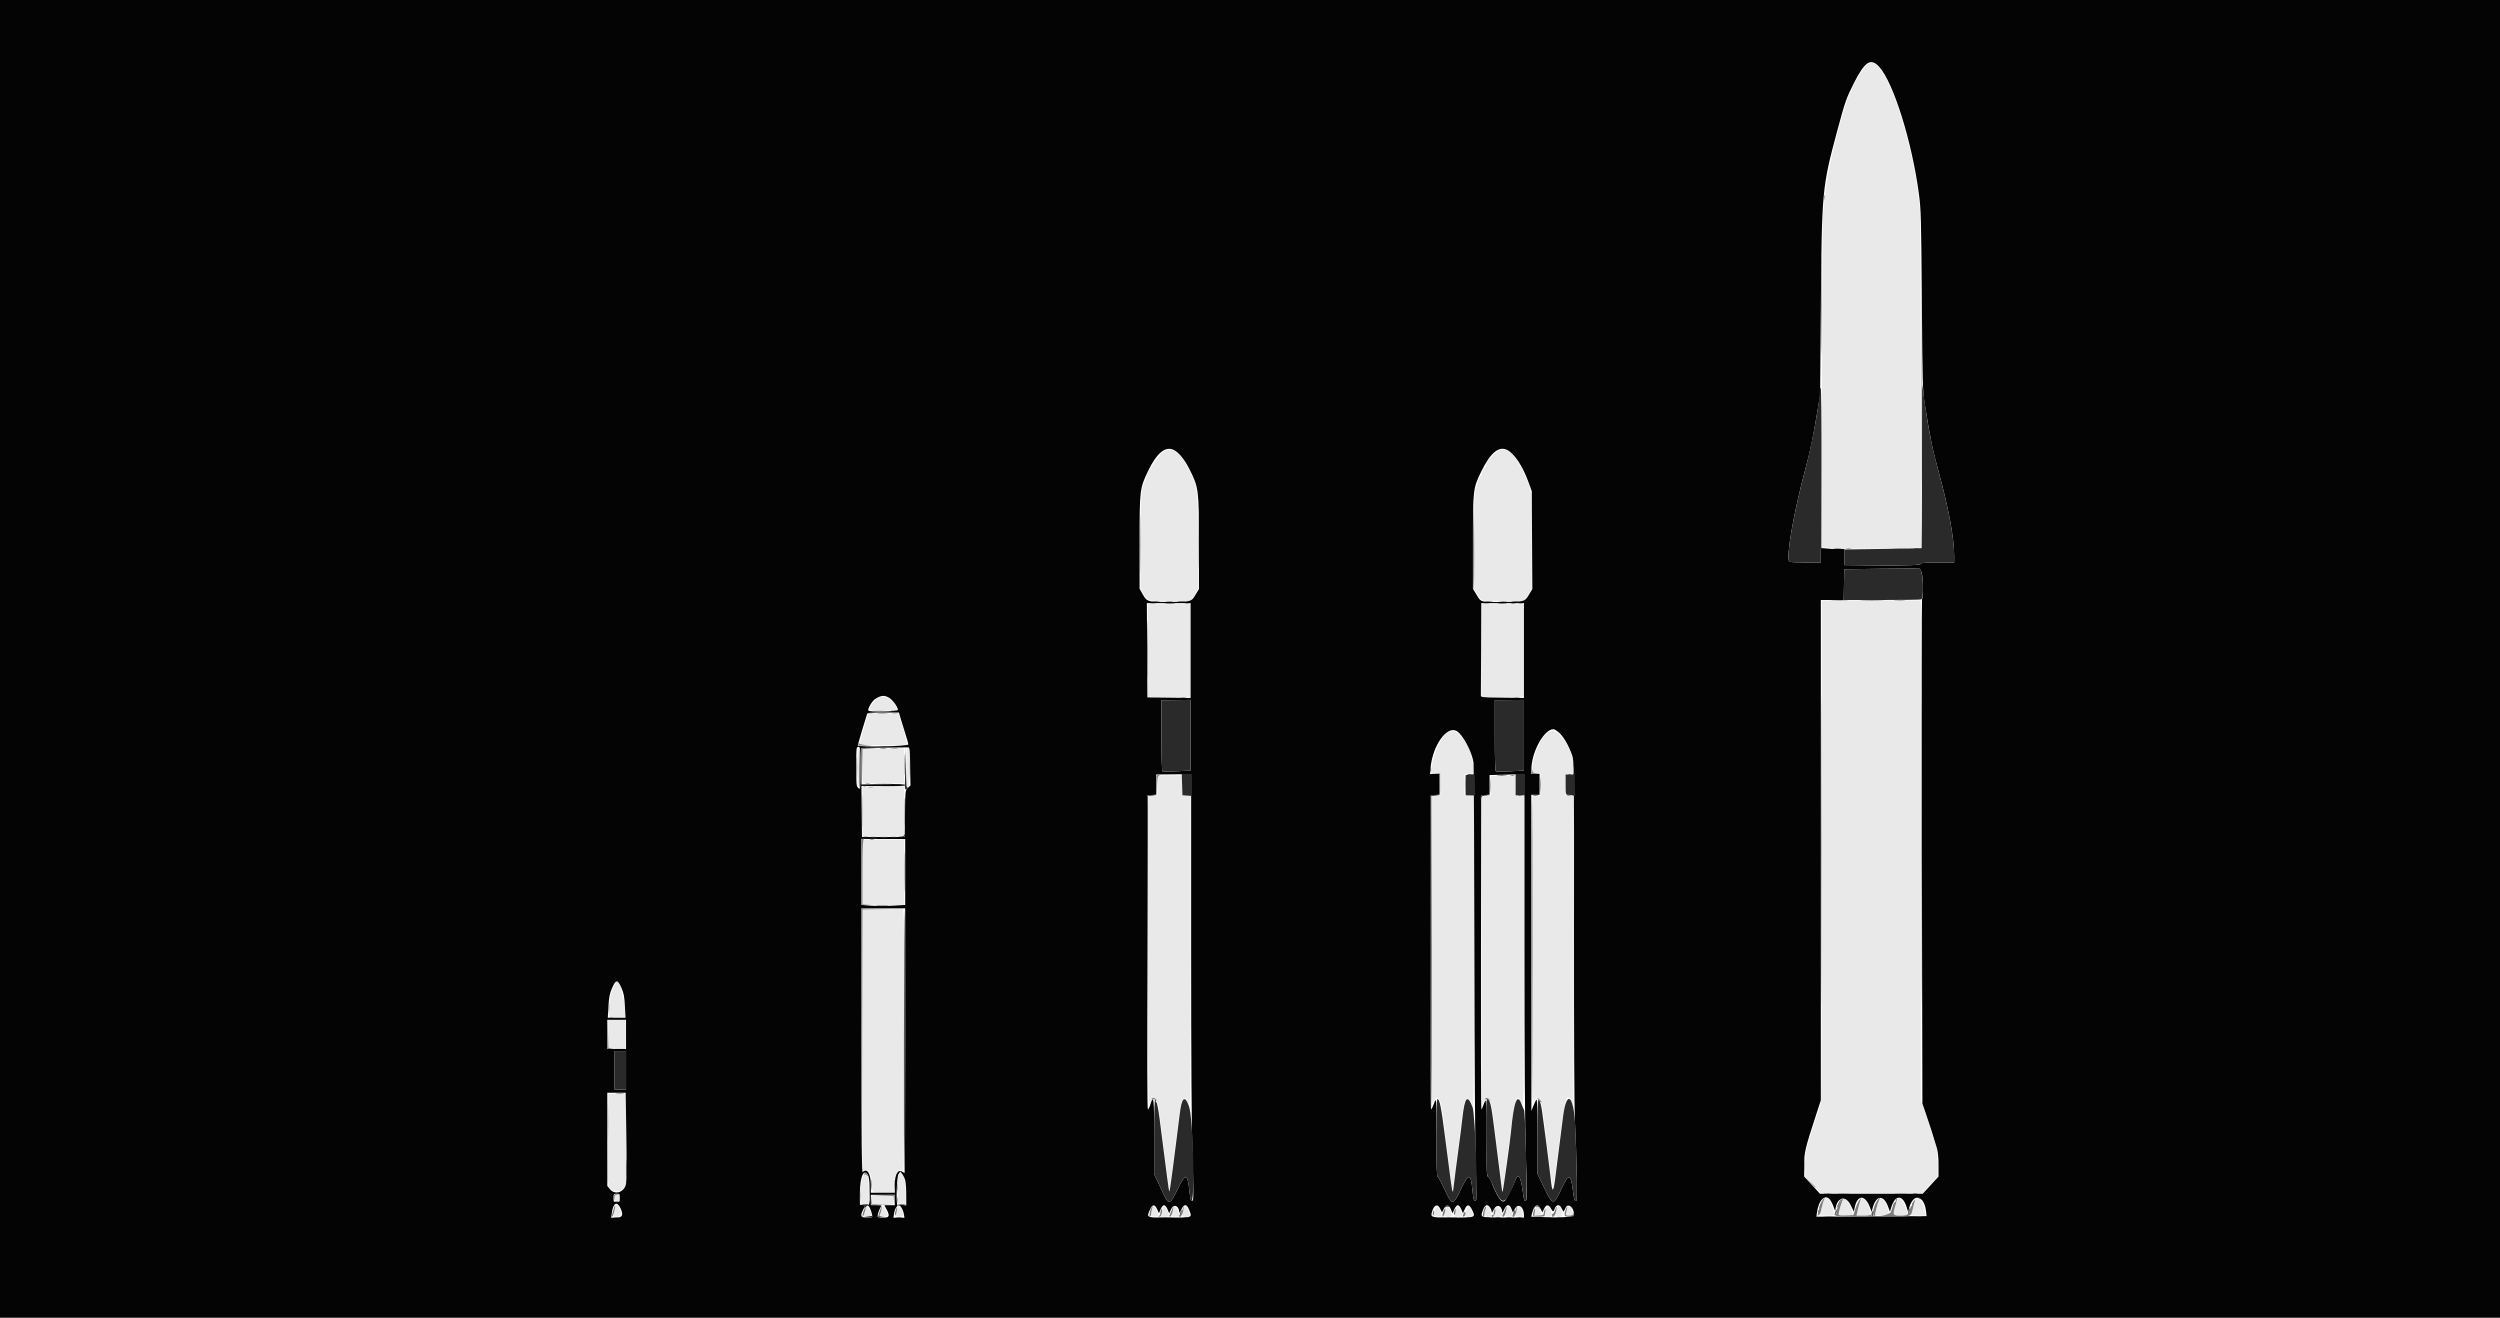 <svg id="svg" version="1.1" width="400" height="210.938" viewBox="0 0 400 210.938" xmlns="http://www.w3.org/2000/svg" xmlns:xlink="http://www.w3.org/1999/xlink" ><g id="svgg"><path id="path0" d="M298.533 10.573 C 297.960 11.091,295.979 14.500,296.251 14.500 C 296.309 14.500,296.245 14.612,296.108 14.749 C 295.586 15.271,293.582 22.389,292.683 26.917 C 292.210 29.303,291.967 31.106,291.673 34.417 C 291.600 35.242,291.530 47.548,291.518 61.765 L 291.496 87.614 295.330 87.725 C 297.438 87.786,301.002 87.786,303.250 87.725 L 307.336 87.613 307.320 61.098 C 307.311 46.515,307.237 33.983,307.154 33.250 C 306.819 30.269,306.633 28.985,306.246 26.971 C 304.816 19.548,302.336 12.503,300.511 10.678 C 299.684 9.851,299.352 9.834,298.533 10.573 M186.300 72.173 C 185.472 72.611,183.590 75.378,183.438 76.384 C 183.421 76.493,183.348 76.678,183.276 76.794 C 182.598 77.879,182.500 79.146,182.500 86.843 L 182.500 94.357 183.031 95.137 C 183.763 96.213,183.552 96.161,187.210 96.164 L 190.504 96.167 191.097 95.240 L 191.690 94.313 191.673 86.678 C 191.654 78.155,191.650 78.125,190.415 75.525 C 188.992 72.527,187.670 71.450,186.300 72.173 M239.684 72.180 C 238.827 72.702,237.579 74.223,237.763 74.521 C 237.812 74.601,237.790 74.667,237.712 74.667 C 237.475 74.667,236.965 75.668,237.067 75.934 C 237.120 76.071,237.095 76.142,237.012 76.091 C 236.854 75.993,236.521 76.799,236.087 78.332 C 235.869 79.101,235.829 80.443,235.837 86.741 L 235.846 94.234 236.362 95.075 C 237.061 96.216,236.848 96.161,240.544 96.164 L 243.837 96.167 244.460 95.208 L 245.083 94.250 245.083 86.750 C 245.083 78.208,245.102 78.360,243.672 75.417 C 242.198 72.384,240.976 71.392,239.684 72.180 M291.500 136.104 C 291.500 170.771,291.467 176.217,291.257 176.815 C 291.123 177.194,291.001 177.560,290.985 177.627 C 290.970 177.695,290.933 177.825,290.903 177.917 C 290.874 178.008,290.653 178.683,290.414 179.417 C 288.869 184.152,288.834 184.306,288.842 186.333 L 288.850 188.250 290.083 189.572 L 291.317 190.893 299.440 190.895 L 307.562 190.897 308.788 189.573 L 310.015 188.250 309.950 186.000 L 309.885 183.750 308.609 179.840 L 307.333 175.930 307.333 136.007 L 307.333 96.083 299.417 96.083 L 291.500 96.083 291.500 136.104 M183.667 104.060 L 183.667 111.453 185.508 111.569 C 186.521 111.633,188.058 111.634,188.925 111.570 L 190.500 111.454 190.500 104.060 L 190.500 96.667 187.083 96.667 L 183.667 96.667 183.667 104.060 M237.000 104.060 L 237.000 111.453 238.841 111.569 C 239.854 111.633,241.392 111.634,242.258 111.570 L 243.833 111.454 243.833 104.060 L 243.833 96.667 240.417 96.667 L 237.000 96.667 237.000 104.060 M140.667 111.618 C 140.233 111.776,139.646 112.394,139.314 113.042 L 138.993 113.667 141.333 113.667 L 143.673 113.667 143.344 113.021 C 142.721 111.799,141.673 111.250,140.667 111.618 M138.186 116.596 C 137.791 117.931,137.512 119.068,137.565 119.121 C 137.708 119.264,144.948 119.271,145.093 119.128 C 145.161 119.061,144.892 117.917,144.495 116.586 L 143.774 114.167 141.338 114.167 L 138.903 114.167 138.186 116.596 M231.513 117.265 C 230.478 118.136,229.309 120.719,229.088 122.624 L 228.970 123.646 229.693 123.698 L 230.417 123.750 230.464 125.542 L 230.511 127.333 229.756 127.333 L 229.000 127.333 229.012 152.208 C 229.023 176.737,229.028 177.073,229.338 176.375 C 229.947 175.006,230.555 175.691,230.829 178.055 C 230.938 178.987,231.169 180.875,231.343 182.250 C 231.517 183.625,231.815 185.985,232.006 187.496 C 232.320 189.990,232.499 190.918,232.501 190.069 C 232.501 189.894,232.728 187.987,233.005 185.833 C 233.281 183.679,233.658 180.734,233.842 179.288 C 234.182 176.623,234.366 175.920,234.768 175.766 C 234.999 175.677,235.500 176.255,235.500 176.611 C 235.500 176.722,235.575 176.860,235.667 176.917 C 235.777 176.985,235.833 168.696,235.833 152.177 L 235.833 127.333 235.083 127.333 L 234.333 127.333 234.333 125.593 L 234.333 123.852 235.042 123.801 L 235.750 123.750 235.704 122.833 C 235.520 119.215,233.068 115.957,231.513 117.265 M247.811 117.085 C 246.759 117.657,245.379 120.552,245.213 122.538 L 245.118 123.667 245.815 123.667 L 246.511 123.667 246.464 125.533 L 246.417 127.400 245.833 127.408 L 245.250 127.417 245.225 152.167 C 245.208 169.312,245.253 176.753,245.371 176.385 C 245.866 174.847,246.625 175.727,246.924 178.184 C 247.051 179.229,247.229 180.646,247.318 181.333 C 247.407 182.021,247.688 184.262,247.941 186.313 C 248.213 188.521,248.451 189.915,248.523 189.730 C 248.590 189.558,248.916 187.242,249.246 184.583 C 250.415 175.187,250.639 174.399,251.553 176.500 C 251.781 177.026,251.807 174.624,251.820 152.208 L 251.833 127.333 251.167 127.333 L 250.500 127.333 250.500 125.583 L 250.500 123.833 251.167 123.833 L 251.833 123.833 251.833 123.149 C 251.833 119.974,249.359 116.244,247.811 117.085 M137.174 122.750 C 137.161 124.779,137.214 125.833,137.327 125.833 C 137.440 125.833,137.500 124.766,137.500 122.750 C 137.500 120.986,137.434 119.667,137.347 119.667 C 137.260 119.667,137.185 121.000,137.174 122.750 M141.042 119.791 L 138.000 119.841 138.000 122.587 L 138.000 125.333 141.333 125.333 L 144.667 125.333 144.667 122.500 C 144.667 119.898,144.643 119.670,144.375 119.704 C 144.215 119.725,142.715 119.764,141.042 119.791 M145.000 122.937 C 145.000 125.825,145.029 126.183,145.250 126.000 C 145.456 125.829,145.500 125.249,145.500 122.730 C 145.500 120.118,145.463 119.667,145.250 119.667 C 145.036 119.667,145.000 120.141,145.000 122.937 M185.458 124.112 C 185.207 124.180,185.167 124.407,185.167 125.762 L 185.167 127.333 184.417 127.333 L 183.667 127.333 183.680 152.292 C 183.692 174.898,183.717 177.182,183.948 176.530 C 184.481 175.022,185.198 175.572,185.481 177.705 C 185.582 178.463,185.968 181.558,186.339 184.583 C 186.977 189.776,187.120 190.758,187.155 190.167 C 187.163 190.029,187.394 188.192,187.669 186.083 C 187.943 183.975,188.332 180.949,188.532 179.358 C 189.000 175.633,189.430 174.899,190.170 176.561 C 190.469 177.234,190.477 176.669,190.488 152.292 L 190.500 127.333 189.839 127.333 L 189.179 127.333 189.131 125.708 L 189.083 124.083 187.417 124.058 C 186.500 124.044,185.619 124.069,185.458 124.112 M238.500 125.740 L 238.500 127.314 237.792 127.365 L 237.083 127.417 237.050 152.333 C 237.019 176.071,237.031 177.215,237.305 176.501 C 237.932 174.866,238.562 175.622,238.908 178.426 C 239.701 184.846,240.376 190.090,240.415 190.133 C 240.490 190.215,240.609 189.357,241.442 182.767 C 242.376 175.382,242.633 174.606,243.503 176.561 C 243.803 177.234,243.810 176.669,243.822 152.292 L 243.833 127.333 243.167 127.333 L 242.500 127.333 242.500 125.750 L 242.500 124.167 240.500 124.167 L 238.500 124.167 238.500 125.740 M138.000 129.875 L 138.000 133.833 141.333 133.833 L 144.667 133.833 144.667 129.822 L 144.667 125.810 141.333 125.863 L 138.000 125.917 138.000 129.875 M138.000 139.476 L 138.000 144.618 139.125 144.725 C 139.744 144.783,141.244 144.831,142.458 144.832 L 144.667 144.833 144.667 139.583 L 144.667 134.333 141.333 134.333 L 138.000 134.333 138.000 139.476 M141.042 145.458 L 138.000 145.508 138.000 166.397 L 138.000 187.287 138.408 187.209 C 139.069 187.083,139.499 187.961,139.499 189.439 C 139.500 190.842,139.477 190.828,141.625 190.831 L 143.000 190.833 143.001 189.625 C 143.001 187.946,143.733 186.766,144.419 187.335 C 144.638 187.517,144.667 185.097,144.667 166.437 C 144.667 146.435,144.651 145.335,144.375 145.371 C 144.215 145.392,142.715 145.431,141.042 145.458 M98.091 158.110 C 97.699 159.008,97.589 159.545,97.512 160.929 L 97.417 162.639 98.250 162.735 C 98.708 162.788,99.233 162.800,99.417 162.762 C 99.600 162.724,99.806 162.686,99.875 162.679 C 100.493 162.616,99.336 157.000,98.706 157.000 C 98.633 157.000,98.357 157.499,98.091 158.110 M97.333 165.405 L 97.333 167.643 98.213 167.753 C 98.697 167.813,99.316 167.837,99.588 167.806 L 100.083 167.750 100.133 166.000 C 100.161 165.037,100.139 164.006,100.084 163.708 L 99.985 163.167 98.659 163.167 L 97.333 163.167 97.333 165.405 M97.333 178.306 C 97.333 180.125,97.284 183.324,97.223 185.416 C 97.140 188.270,97.160 189.191,97.304 189.101 C 97.428 189.025,97.462 189.072,97.399 189.237 C 96.934 190.448,99.036 191.135,99.786 190.017 L 100.167 189.451 100.167 182.225 L 100.167 175.000 98.750 175.000 L 97.333 175.000 97.333 178.306 M143.831 188.004 C 143.642 188.357,143.607 189.141,143.655 191.968 L 143.667 192.687 144.292 192.635 L 144.917 192.583 144.914 191.083 C 144.911 189.318,144.773 188.564,144.350 188.014 L 144.041 187.612 143.831 188.004 M138.220 188.042 C 137.846 188.624,137.671 189.572,137.669 191.022 L 137.667 192.627 138.333 192.637 L 139.000 192.646 138.995 190.531 C 138.989 188.237,138.696 187.297,138.220 188.042 M98.333 191.667 C 98.333 192.089,98.398 192.167,98.750 192.167 C 99.102 192.167,99.167 192.089,99.167 191.667 C 99.167 191.244,99.102 191.167,98.750 191.167 C 98.398 191.167,98.333 191.244,98.333 191.667 M139.500 192.000 L 139.500 192.667 141.250 192.667 L 143.000 192.667 143.000 192.000 L 143.000 191.333 141.250 191.333 L 139.500 191.333 139.500 192.000 M291.757 192.209 C 291.632 192.507,291.459 193.144,291.371 193.625 L 291.212 194.500 292.356 194.500 C 292.985 194.500,293.500 194.439,293.500 194.364 C 293.500 194.289,293.381 193.826,293.235 193.335 C 292.735 191.652,292.169 191.221,291.757 192.209 M294.821 192.024 C 294.608 192.422,294.172 193.937,294.169 194.292 C 294.167 194.438,294.504 194.500,295.304 194.500 L 296.442 194.500 296.372 194.023 C 296.171 192.654,295.172 191.367,294.821 192.024 M297.644 192.118 C 297.542 192.374,297.364 193.015,297.250 193.542 L 297.041 194.500 298.195 194.500 L 299.348 194.500 299.235 193.875 C 298.952 192.317,297.990 191.254,297.644 192.118 M300.613 192.114 C 300.422 192.488,300.000 194.080,300.000 194.425 C 300.000 194.466,300.517 194.500,301.149 194.500 L 302.298 194.500 302.139 193.793 C 301.775 192.173,301.012 191.334,300.613 192.114 M303.611 191.792 C 303.443 192.069,303.000 193.753,303.000 194.114 C 303.000 194.478,303.061 194.500,304.091 194.500 L 305.182 194.500 305.068 193.875 C 304.829 192.558,303.927 191.269,303.611 191.792 M306.526 191.886 C 306.373 192.070,305.844 193.979,305.836 194.375 C 305.834 194.444,306.352 194.500,306.985 194.500 L 308.137 194.500 307.929 193.605 C 307.606 192.219,306.933 191.394,306.526 191.886 M98.347 193.508 C 98.098 194.671,98.096 194.667,98.750 194.667 C 99.377 194.667,99.601 194.001,99.133 193.533 C 99.023 193.423,98.988 193.333,99.056 193.333 C 99.123 193.333,99.098 193.183,99.000 193.000 C 98.716 192.469,98.541 192.606,98.347 193.508 M138.531 193.346 C 138.083 194.559,138.107 194.667,138.817 194.667 L 139.473 194.667 139.305 194.042 C 139.059 193.126,138.724 192.825,138.531 193.346 M141.016 193.525 C 140.691 194.457,140.765 194.667,141.417 194.667 C 142.090 194.667,142.151 194.452,141.731 193.567 C 141.397 192.864,141.250 192.855,141.016 193.525 M143.509 193.625 C 143.243 194.583,143.275 194.667,143.917 194.667 C 144.581 194.667,144.638 194.486,144.259 193.578 C 143.947 192.833,143.725 192.846,143.509 193.625 M184.329 193.428 C 183.990 194.319,184.108 194.667,184.750 194.667 C 185.413 194.667,185.436 194.596,185.065 193.670 C 184.755 192.894,184.557 192.828,184.329 193.428 M186.110 193.124 C 186.056 193.211,185.962 193.593,185.901 193.974 L 185.791 194.667 186.409 194.667 C 187.018 194.667,187.025 194.659,186.914 194.125 C 186.789 193.529,186.264 192.875,186.110 193.124 M187.683 193.525 C 187.358 194.457,187.432 194.667,188.083 194.667 C 188.756 194.667,188.818 194.452,188.398 193.567 C 188.064 192.864,187.916 192.855,187.683 193.525 M189.350 193.525 C 189.025 194.457,189.098 194.667,189.750 194.667 C 190.414 194.667,190.471 194.486,190.092 193.578 C 189.792 192.861,189.586 192.847,189.350 193.525 M229.713 193.260 C 229.206 194.248,229.297 194.667,230.022 194.667 C 230.574 194.667,230.683 194.617,230.601 194.403 C 230.546 194.258,230.500 194.041,230.500 193.921 C 230.500 193.415,229.895 192.906,229.713 193.260 M231.371 193.333 C 230.911 194.567,230.935 194.667,231.681 194.667 C 232.240 194.667,232.350 194.617,232.268 194.403 C 232.212 194.258,232.167 194.041,232.167 193.921 C 232.167 193.802,232.022 193.527,231.846 193.310 L 231.526 192.917 231.371 193.333 M233.102 193.137 C 233.053 193.215,232.944 193.591,232.858 193.973 L 232.702 194.667 233.351 194.667 C 234.067 194.667,234.107 194.580,233.767 193.765 C 233.517 193.166,233.243 192.908,233.102 193.137 M234.749 193.292 C 234.283 194.419,234.332 194.667,235.018 194.667 C 235.762 194.667,235.819 194.498,235.386 193.589 C 235.072 192.931,234.926 192.863,234.749 193.292 M237.693 193.425 C 237.305 194.277,237.431 194.667,238.097 194.667 C 238.682 194.667,238.691 194.657,238.577 194.125 C 238.331 192.978,238.012 192.726,237.693 193.425 M239.433 193.141 C 239.385 193.218,239.296 193.593,239.235 193.974 L 239.124 194.667 239.729 194.667 C 240.425 194.667,240.488 194.459,240.064 193.567 C 239.797 193.004,239.600 192.871,239.433 193.141 M241.016 193.525 C 240.691 194.457,240.765 194.667,241.417 194.667 C 242.081 194.667,242.138 194.486,241.759 193.578 C 241.459 192.861,241.253 192.847,241.016 193.525 M242.683 193.525 C 242.356 194.464,242.430 194.667,243.102 194.667 L 243.704 194.667 243.587 194.042 C 243.379 192.930,242.972 192.697,242.683 193.525 M245.775 193.126 C 245.732 193.196,245.644 193.533,245.580 193.876 L 245.463 194.500 246.065 194.500 C 246.740 194.500,246.783 194.379,246.398 193.567 C 246.135 193.014,245.933 192.871,245.775 193.126 M247.433 193.141 C 247.385 193.218,247.296 193.593,247.235 193.974 L 247.124 194.667 247.729 194.667 C 248.416 194.667,248.474 194.493,248.092 193.578 C 247.857 193.017,247.611 192.853,247.433 193.141 M249.009 193.625 C 248.741 194.589,248.773 194.667,249.438 194.667 C 250.040 194.667,250.043 194.663,249.947 194.068 C 249.759 192.915,249.270 192.684,249.009 193.625 M250.675 193.625 C 250.433 194.499,250.433 194.500,251.083 194.500 C 251.703 194.500,251.885 194.119,251.467 193.700 C 251.357 193.590,251.328 193.500,251.404 193.500 C 251.479 193.500,251.447 193.387,251.333 193.250 C 251.012 192.863,250.864 192.947,250.675 193.625 " stroke="none" fill="#e9e9e9" fill-rule="evenodd"></path><path id="path1" d="M0.000 105.417 L 0.000 210.833 200.000 210.833 L 400.000 210.833 400.000 105.417 L 400.000 0.000 200.000 0.000 L 0.000 0.000 0.000 105.417 M300.663 10.684 C 302.956 13.192,305.927 22.708,307.032 31.083 C 307.357 33.548,307.392 34.835,307.495 48.083 C 307.602 61.799,307.623 62.517,307.978 64.750 C 308.872 70.367,309.133 71.626,310.266 75.799 C 311.826 81.545,312.667 86.154,312.667 88.957 L 312.667 90.000 309.990 90.000 C 308.416 90.000,307.352 90.063,307.408 90.152 C 307.573 90.419,305.229 90.520,300.083 90.467 L 295.083 90.417 295.083 89.125 L 295.083 87.833 293.208 87.833 L 291.333 87.833 291.333 88.917 L 291.333 90.000 288.843 90.000 C 287.474 90.000,286.315 89.939,286.269 89.864 C 285.757 89.036,286.987 82.024,288.890 74.917 C 289.677 71.980,289.999 70.436,290.767 65.917 L 291.220 63.250 291.338 48.667 C 291.484 30.610,291.553 29.874,293.940 21.000 C 295.222 16.237,295.412 15.690,296.612 13.321 C 298.380 9.829,299.322 9.216,300.663 10.684 M187.911 72.047 C 188.683 72.484,189.572 73.602,190.303 75.054 C 191.795 78.016,191.833 78.316,191.833 86.969 L 191.832 94.250 191.284 95.161 C 190.602 96.294,190.595 96.296,187.053 96.317 C 183.667 96.336,183.528 96.297,182.852 95.116 L 182.333 94.209 182.333 86.773 C 182.333 78.383,182.361 78.147,183.675 75.398 C 185.104 72.407,186.541 71.271,187.911 72.047 M241.152 71.993 C 242.300 72.578,243.616 74.558,244.537 77.086 L 245.083 78.583 245.129 86.417 L 245.174 94.250 244.622 95.161 C 243.933 96.297,243.934 96.296,240.305 96.317 C 236.819 96.336,236.990 96.385,236.252 95.169 L 235.667 94.206 235.667 86.739 C 235.667 78.312,235.688 78.129,237.011 75.417 C 238.461 72.445,239.826 71.316,241.152 71.993 M307.487 91.690 C 307.685 92.310,307.715 95.833,307.523 95.833 C 307.464 95.833,307.454 114.002,307.500 136.208 L 307.583 176.583 308.022 177.833 C 308.566 179.387,309.545 182.439,309.900 183.692 C 310.071 184.298,310.166 185.280,310.164 186.442 L 310.161 188.250 308.900 189.625 L 307.638 191.000 299.417 191.000 L 291.195 191.000 289.934 189.625 L 288.672 188.250 288.669 186.402 C 288.666 184.395,288.803 183.818,290.567 178.395 L 291.333 176.040 291.333 136.020 L 291.333 96.000 293.162 96.000 L 294.991 96.000 295.037 93.542 L 295.083 91.083 301.083 91.000 C 304.383 90.954,307.131 90.954,307.188 91.000 C 307.246 91.046,307.380 91.356,307.487 91.690 M190.500 104.087 L 190.500 111.673 187.042 111.628 L 183.583 111.583 183.540 104.042 L 183.497 96.500 186.998 96.500 L 190.500 96.500 190.500 104.087 M243.833 104.087 L 243.833 111.673 240.375 111.628 C 237.200 111.587,236.918 111.559,236.938 111.292 C 236.949 111.131,236.968 107.737,236.979 103.750 L 237.000 96.500 240.417 96.500 L 243.833 96.500 243.833 104.087 M142.286 111.661 C 142.845 112.002,143.667 113.144,143.667 113.580 C 143.667 113.862,139.106 113.972,138.934 113.694 C 138.786 113.455,139.503 112.204,139.970 111.886 C 140.929 111.236,141.497 111.181,142.286 111.661 M190.500 117.637 L 190.500 123.286 188.335 123.404 C 187.144 123.469,186.094 123.475,186.002 123.418 C 185.894 123.351,185.833 121.292,185.833 117.678 L 185.833 112.042 188.167 112.015 L 190.500 111.988 190.500 117.637 M243.833 117.640 L 243.833 123.291 241.674 123.410 C 240.487 123.476,239.437 123.481,239.341 123.422 C 239.225 123.350,239.167 121.422,239.167 117.672 L 239.167 112.030 241.500 112.010 L 243.833 111.989 243.833 117.640 M144.181 115.208 C 144.378 115.873,144.718 116.977,144.936 117.662 C 145.155 118.347,145.333 118.992,145.333 119.095 C 145.333 119.416,137.550 119.585,137.227 119.272 C 137.206 119.251,138.587 114.649,138.747 114.208 C 138.803 114.054,139.474 114.000,141.323 114.000 L 143.824 114.000 144.181 115.208 M233.095 116.980 C 234.076 117.578,235.546 120.361,235.764 122.034 C 235.816 122.428,235.878 136.100,235.903 152.417 C 235.930 170.926,236.019 183.930,236.138 186.994 C 236.270 190.364,236.276 191.958,236.158 192.075 C 235.875 192.358,235.716 191.903,235.590 190.456 C 235.349 187.696,234.985 187.655,233.760 190.251 C 232.475 192.976,232.344 192.972,231.061 190.167 C 230.621 189.204,230.163 188.356,230.044 188.281 C 229.871 188.174,229.829 186.890,229.838 182.053 C 229.850 175.439,229.848 175.421,229.403 176.659 C 229.237 177.121,229.040 177.500,228.967 177.500 C 228.893 177.500,228.851 166.194,228.874 152.375 L 228.917 127.250 229.625 127.199 L 230.333 127.148 230.333 125.490 L 230.333 123.833 229.560 123.833 L 228.787 123.833 228.896 122.768 C 229.264 119.185,231.547 116.036,233.095 116.980 M249.475 117.247 C 250.179 117.883,250.993 119.291,251.522 120.787 C 251.860 121.742,251.862 121.964,251.841 149.000 C 251.829 165.155,251.888 177.505,251.986 179.333 C 252.278 184.781,252.402 192.167,252.201 192.167 C 251.919 192.167,251.868 192.002,251.658 190.408 C 251.307 187.743,251.013 187.696,249.881 190.127 C 248.553 192.981,248.469 192.973,246.984 189.884 L 246.000 187.835 246.000 181.801 C 246.000 178.078,245.941 175.827,245.845 175.925 C 245.760 176.012,245.539 176.458,245.354 176.917 L 245.018 177.750 245.009 152.458 L 245.000 127.167 245.667 127.167 L 246.333 127.167 246.333 125.500 L 246.333 123.833 245.643 123.833 L 244.952 123.833 245.044 122.625 C 245.251 119.913,247.154 116.670,248.541 116.667 C 248.701 116.667,249.121 116.928,249.475 117.247 M137.667 122.942 C 137.667 126.374,137.666 126.384,137.333 126.083 C 137.022 125.802,137.000 125.570,137.000 122.641 C 137.000 119.611,137.012 119.500,137.333 119.500 C 137.656 119.500,137.667 119.611,137.667 122.942 M145.629 122.631 L 145.674 125.674 145.257 126.092 C 144.840 126.509,144.840 126.510,144.795 130.213 L 144.750 133.917 141.333 133.917 L 137.917 133.917 137.872 129.833 L 137.828 125.750 141.330 125.779 C 143.922 125.801,144.833 125.758,144.833 125.613 C 144.834 125.467,143.933 125.429,141.333 125.465 L 137.833 125.513 137.833 122.593 L 137.833 119.673 141.458 119.623 C 143.452 119.596,145.196 119.577,145.333 119.581 C 145.544 119.587,145.590 120.061,145.629 122.631 M190.583 151.059 C 190.583 170.362,190.648 180.225,190.808 185.059 C 190.968 189.932,190.981 191.919,190.852 192.048 C 190.560 192.340,190.472 192.099,190.306 190.551 C 190.002 187.714,189.687 187.659,188.452 190.227 C 187.239 192.750,187.011 192.849,186.233 191.192 C 185.990 190.674,185.538 189.713,185.229 189.058 L 184.667 187.865 184.667 181.829 C 184.667 175.564,184.586 174.942,184.020 176.831 C 183.910 177.199,183.748 177.500,183.659 177.500 C 183.557 177.500,183.514 168.401,183.541 152.375 L 183.583 127.250 184.292 127.199 L 185.000 127.148 185.001 125.532 L 185.003 123.917 187.793 123.892 L 190.583 123.868 190.583 151.059 M234.794 123.951 C 235.001 123.991,235.301 123.990,235.460 123.948 C 235.620 123.906,235.450 123.874,235.083 123.875 C 234.717 123.877,234.586 123.911,234.794 123.951 M243.917 150.792 C 243.917 169.987,243.982 179.782,244.144 184.806 C 244.309 189.923,244.321 191.913,244.188 192.045 C 243.907 192.326,243.858 192.187,243.606 190.379 C 243.312 188.276,242.917 187.673,242.512 188.708 C 242.088 189.793,240.994 191.964,240.784 192.139 C 240.272 192.563,239.625 191.644,238.553 188.971 C 238.418 188.635,238.201 188.318,238.070 188.268 C 237.871 188.192,237.833 187.198,237.833 182.079 C 237.833 178.725,237.772 176.018,237.696 176.065 C 237.621 176.112,237.459 176.454,237.336 176.825 C 237.214 177.196,237.069 177.500,237.015 177.500 C 236.961 177.500,236.934 166.194,236.956 152.375 L 236.994 127.250 237.664 127.199 L 238.333 127.148 238.333 125.579 L 238.333 124.010 240.458 123.958 C 241.627 123.929,242.883 123.889,243.250 123.870 L 243.917 123.833 243.917 150.792 M250.875 123.948 C 251.035 123.990,251.298 123.990,251.458 123.948 C 251.619 123.906,251.487 123.872,251.167 123.872 C 250.846 123.872,250.715 123.906,250.875 123.948 M144.833 139.518 L 144.833 144.791 142.849 144.909 C 141.757 144.974,140.182 144.974,139.349 144.909 L 137.833 144.790 137.833 139.509 L 137.833 134.228 141.333 134.237 L 144.833 134.246 144.833 139.518 M144.833 166.500 C 144.833 178.142,144.795 187.667,144.748 187.667 C 144.701 187.667,144.508 187.573,144.321 187.458 C 143.657 187.054,143.167 187.926,143.167 189.509 L 143.167 190.833 141.250 190.833 L 139.333 190.833 139.333 189.575 C 139.333 187.773,138.734 186.832,138.033 187.533 C 137.878 187.689,137.833 183.022,137.833 166.533 L 137.833 145.333 141.333 145.333 L 144.833 145.333 144.833 166.500 M99.419 158.042 C 99.802 158.903,99.900 159.408,99.983 160.958 L 100.083 162.834 98.666 162.833 L 97.249 162.833 97.354 161.005 C 97.440 159.511,97.546 158.979,97.933 158.089 C 98.545 156.685,98.813 156.677,99.419 158.042 M100.167 165.500 L 100.167 167.833 98.667 167.833 L 97.167 167.833 97.167 165.500 L 97.167 163.167 98.667 163.167 L 100.167 163.167 100.167 165.500 M100.167 171.250 L 100.167 174.333 99.250 174.333 L 98.333 174.333 98.333 171.250 L 98.333 168.167 99.250 168.167 L 100.167 168.167 100.167 171.250 M100.215 181.792 C 100.274 185.745,100.253 189.038,100.168 189.417 C 99.853 190.814,98.384 191.269,97.551 190.228 L 97.168 189.750 97.167 182.292 L 97.167 174.833 98.640 174.833 L 100.113 174.833 100.215 181.792 M138.875 188.015 C 139.222 188.625,139.311 192.558,138.982 192.761 C 138.849 192.843,138.851 192.908,138.990 192.994 C 139.221 193.137,139.684 194.594,139.543 194.735 C 139.489 194.789,139.082 194.833,138.639 194.833 C 137.700 194.833,137.594 194.540,138.144 193.461 L 138.455 192.851 138.019 192.801 L 137.583 192.750 137.588 190.833 C 137.595 188.247,138.224 186.870,138.875 188.015 M144.831 188.833 C 144.923 189.154,144.999 190.194,144.999 191.143 L 145.000 192.870 144.438 192.804 L 143.877 192.739 144.193 193.167 C 144.367 193.402,144.554 193.873,144.610 194.214 L 144.710 194.833 143.833 194.833 L 142.956 194.833 143.047 194.154 C 143.097 193.780,143.257 193.343,143.403 193.182 C 143.548 193.021,143.633 192.855,143.590 192.813 C 143.341 192.563,143.483 188.301,143.754 187.886 L 144.042 187.447 144.353 187.849 C 144.524 188.069,144.739 188.512,144.831 188.833 M99.167 191.667 C 99.167 192.296,99.139 192.333,98.667 192.333 C 98.194 192.333,98.167 192.296,98.167 191.667 C 98.167 191.037,98.194 191.000,98.667 191.000 C 99.139 191.000,99.167 191.037,99.167 191.667 M143.167 192.000 L 143.167 192.833 142.333 192.833 L 141.499 192.833 141.833 193.456 C 142.413 194.539,142.309 194.833,141.343 194.833 C 140.890 194.833,140.478 194.766,140.428 194.684 C 140.303 194.484,140.792 193.130,141.047 192.968 C 141.158 192.897,140.819 192.837,140.292 192.836 L 139.333 192.833 139.333 192.000 L 139.333 191.167 141.250 191.167 L 143.167 191.167 143.167 192.000 M292.832 191.998 C 293.027 192.272,293.287 192.816,293.410 193.207 C 293.533 193.597,293.642 193.804,293.652 193.667 C 293.801 191.610,295.262 191.097,296.104 192.807 L 296.624 193.864 296.729 193.307 C 297.150 191.077,298.453 191.083,299.249 193.318 L 299.462 193.917 299.586 193.417 C 300.129 191.225,301.341 191.053,302.090 193.061 L 302.393 193.872 302.584 193.224 C 303.211 191.103,304.443 191.093,305.081 193.204 L 305.297 193.917 305.422 193.417 C 306.090 190.754,307.916 191.138,308.193 194.000 L 308.250 194.583 299.435 194.626 L 290.621 194.670 290.724 193.915 C 290.994 191.950,292.088 190.954,292.832 191.998 M99.208 193.177 C 99.800 194.340,99.632 194.833,98.644 194.833 L 97.788 194.833 97.895 194.052 C 98.104 192.528,98.682 192.142,99.208 193.177 M185.138 193.477 L 185.426 194.120 185.700 193.477 C 185.861 193.101,186.090 192.833,186.250 192.833 C 186.410 192.833,186.639 193.101,186.800 193.477 L 187.074 194.120 187.362 193.477 C 187.770 192.566,188.657 192.889,188.670 193.952 C 188.672 194.116,188.819 193.931,188.996 193.542 C 189.422 192.603,189.866 192.589,190.232 193.503 C 190.774 194.859,190.900 194.802,187.354 194.821 C 183.334 194.844,183.394 194.867,183.996 193.542 C 184.397 192.657,184.761 192.636,185.138 193.477 M230.445 193.407 L 230.719 193.980 230.984 193.449 C 231.377 192.664,231.788 192.670,232.127 193.463 L 232.408 194.120 232.696 193.477 C 232.859 193.113,233.101 192.833,233.254 192.833 C 233.410 192.833,233.642 193.107,233.800 193.477 L 234.074 194.120 234.362 193.477 C 234.738 192.637,235.088 192.663,235.527 193.566 C 236.130 194.806,236.116 194.812,232.551 194.822 C 229.123 194.831,228.894 194.781,229.072 194.060 C 229.382 192.799,230.013 192.499,230.445 193.407 M238.407 193.204 C 238.550 193.407,238.668 193.726,238.670 193.912 C 238.673 194.128,238.790 193.994,238.996 193.542 C 239.435 192.573,240.323 192.846,240.337 193.952 C 240.339 194.116,240.485 193.931,240.662 193.542 C 241.071 192.642,241.512 192.598,241.836 193.424 L 242.068 194.015 242.371 193.424 C 242.881 192.431,243.833 193.074,243.833 194.411 L 243.833 194.812 240.606 194.804 C 236.893 194.796,236.880 194.793,237.169 193.895 C 237.535 192.760,237.939 192.535,238.407 193.204 M246.516 193.449 L 246.781 193.980 247.055 193.407 C 247.391 192.701,247.759 192.676,248.133 193.332 C 248.487 193.954,248.548 193.954,248.782 193.333 C 248.905 193.007,249.087 192.833,249.305 192.833 C 249.516 192.833,249.720 193.018,249.860 193.333 C 249.982 193.608,250.122 193.833,250.171 193.833 C 250.220 193.833,250.345 193.608,250.449 193.333 C 250.805 192.391,251.833 193.105,251.833 194.294 C 251.833 194.650,250.297 194.846,248.083 194.773 C 247.533 194.754,246.613 194.723,246.038 194.703 L 244.994 194.667 245.104 194.208 C 245.441 192.800,246.032 192.482,246.516 193.449 " stroke="none" fill="#040404" fill-rule="evenodd"></path><path id="path2" d="M293.458 87.787 C 293.756 87.824,294.244 87.824,294.542 87.787 C 294.840 87.750,294.596 87.720,294.000 87.720 C 293.404 87.720,293.160 87.750,293.458 87.787 M306.294 87.785 C 306.501 87.824,306.801 87.823,306.960 87.781 C 307.120 87.739,306.950 87.707,306.583 87.709 C 306.217 87.711,306.086 87.745,306.294 87.785 M291.415 136.000 C 291.415 158.046,291.435 167.065,291.458 156.042 C 291.482 145.019,291.482 126.981,291.458 115.958 C 291.435 104.935,291.415 113.954,291.415 136.000 M297.958 96.124 C 298.806 96.154,300.194 96.154,301.042 96.124 C 301.890 96.094,301.196 96.069,299.500 96.069 C 297.804 96.069,297.110 96.094,297.958 96.124 M307.415 136.000 C 307.415 158.046,307.435 167.065,307.458 156.042 C 307.482 145.019,307.482 126.981,307.458 115.958 C 307.435 104.935,307.415 113.954,307.415 136.000 M186.628 96.287 C 186.928 96.325,187.378 96.324,187.628 96.286 C 187.878 96.248,187.633 96.217,187.083 96.218 C 186.533 96.219,186.328 96.250,186.628 96.287 M239.958 96.287 C 240.256 96.324,240.744 96.324,241.042 96.287 C 241.340 96.250,241.096 96.220,240.500 96.220 C 239.904 96.220,239.660 96.250,239.958 96.287 M241.794 96.618 C 242.001 96.658,242.301 96.656,242.460 96.615 C 242.620 96.573,242.450 96.540,242.083 96.542 C 241.717 96.544,241.586 96.578,241.794 96.618 M139.792 113.790 C 140.273 113.823,141.060 113.823,141.542 113.790 C 142.023 113.756,141.629 113.728,140.667 113.728 C 139.704 113.728,139.310 113.756,139.792 113.790 M140.458 114.122 C 140.848 114.157,141.485 114.157,141.875 114.122 C 142.265 114.087,141.946 114.058,141.167 114.058 C 140.387 114.058,140.069 114.087,140.458 114.122 M140.875 119.786 C 141.127 119.824,141.540 119.824,141.792 119.786 C 142.044 119.748,141.837 119.717,141.333 119.717 C 140.829 119.717,140.623 119.748,140.875 119.786 M144.735 122.333 C 144.735 123.846,144.760 124.465,144.791 123.708 C 144.822 122.952,144.822 121.715,144.791 120.958 C 144.760 120.202,144.735 120.821,144.735 122.333 M137.069 122.833 C 137.069 124.438,137.094 125.094,137.124 124.292 C 137.155 123.490,137.155 122.177,137.124 121.375 C 137.094 120.573,137.069 121.229,137.069 122.833 M246.396 125.583 C 246.396 126.592,246.424 126.983,246.457 126.452 C 246.490 125.922,246.490 125.097,246.456 124.619 C 246.422 124.141,246.395 124.575,246.396 125.583 M241.708 124.115 C 241.869 124.157,242.131 124.157,242.292 124.115 C 242.452 124.073,242.321 124.039,242.000 124.039 C 241.679 124.039,241.548 124.073,241.708 124.115 M138.542 125.448 C 138.702 125.490,138.965 125.490,139.125 125.448 C 139.285 125.406,139.154 125.372,138.833 125.372 C 138.512 125.372,138.381 125.406,138.542 125.448 M144.738 129.917 C 144.738 131.933,144.762 132.735,144.791 131.699 C 144.820 130.663,144.820 129.013,144.791 128.032 C 144.762 127.052,144.738 127.900,144.738 129.917 M242.875 127.282 C 243.035 127.323,243.298 127.323,243.458 127.282 C 243.619 127.240,243.487 127.205,243.167 127.205 C 242.846 127.205,242.715 127.240,242.875 127.282 M250.708 127.282 C 250.869 127.323,251.131 127.323,251.292 127.282 C 251.452 127.240,251.321 127.205,251.000 127.205 C 250.679 127.205,250.548 127.240,250.708 127.282 M139.377 133.953 C 139.631 133.991,140.006 133.990,140.211 133.951 C 140.416 133.911,140.208 133.880,139.750 133.881 C 139.292 133.882,139.124 133.915,139.377 133.953 M142.625 133.951 C 142.831 133.991,143.169 133.991,143.375 133.951 C 143.581 133.911,143.412 133.879,143.000 133.879 C 142.587 133.879,142.419 133.911,142.625 133.951 M144.741 139.500 C 144.741 142.387,144.764 143.569,144.791 142.125 C 144.819 140.681,144.819 138.319,144.791 136.875 C 144.764 135.431,144.741 136.612,144.741 139.500 M144.626 166.583 C 144.603 178.179,144.640 187.667,144.708 187.667 C 144.777 187.667,144.833 178.179,144.833 166.583 C 144.833 154.987,144.796 145.500,144.751 145.500 C 144.706 145.500,144.650 154.988,144.626 166.583 M98.625 174.954 C 98.923 174.991,99.410 174.991,99.708 174.954 C 100.006 174.917,99.763 174.887,99.167 174.887 C 98.571 174.887,98.327 174.917,98.625 174.954 M139.390 189.583 C 139.391 190.317,139.420 190.596,139.456 190.204 C 139.491 189.812,139.490 189.212,139.454 188.871 C 139.419 188.529,139.390 188.850,139.390 189.583 M139.065 190.583 C 139.065 191.775,139.092 192.241,139.124 191.618 C 139.156 190.996,139.156 190.021,139.123 189.451 C 139.091 188.882,139.064 189.392,139.065 190.583 M137.559 191.250 C 137.559 192.075,137.587 192.434,137.622 192.047 C 137.657 191.660,137.657 190.985,137.623 190.547 C 137.588 190.109,137.560 190.425,137.559 191.250 M291.961 190.954 C 292.261 190.991,292.711 190.990,292.961 190.952 C 293.212 190.914,292.967 190.884,292.417 190.885 C 291.867 190.886,291.662 190.917,291.961 190.954 M306.127 190.951 C 306.334 190.991,306.634 190.990,306.794 190.948 C 306.953 190.906,306.783 190.874,306.417 190.875 C 306.050 190.877,305.920 190.911,306.127 190.951 M139.400 192.040 L 139.417 192.750 141.250 192.759 L 143.083 192.769 141.301 192.712 L 139.519 192.656 139.451 191.993 L 139.384 191.331 139.400 192.040 M294.158 192.516 C 293.967 192.892,293.839 193.228,293.874 193.262 C 293.909 193.297,294.100 192.990,294.300 192.580 C 294.754 191.645,294.631 191.590,294.158 192.516 M98.375 192.282 C 98.535 192.323,98.798 192.323,98.958 192.282 C 99.119 192.240,98.987 192.205,98.667 192.205 C 98.346 192.205,98.215 192.240,98.375 192.282 M305.382 193.672 C 305.280 193.943,305.255 194.202,305.328 194.247 C 305.400 194.291,305.507 194.092,305.564 193.804 C 305.702 193.117,305.615 193.055,305.382 193.672 M188.867 193.910 C 188.764 194.136,188.743 194.361,188.821 194.409 C 188.898 194.457,189.001 194.291,189.050 194.040 C 189.164 193.445,189.100 193.399,188.867 193.910 M242.200 193.910 C 242.097 194.136,242.076 194.361,242.154 194.409 C 242.232 194.457,242.335 194.291,242.383 194.040 C 242.497 193.445,242.433 193.399,242.200 193.910 M293.672 193.823 C 293.574 194.006,293.563 194.186,293.647 194.238 C 293.729 194.288,293.831 194.143,293.874 193.915 C 293.970 193.417,293.905 193.387,293.672 193.823 M299.553 193.847 C 299.364 194.036,299.448 194.667,299.662 194.667 C 299.748 194.667,299.828 193.671,299.742 193.667 C 299.737 193.667,299.652 193.748,299.553 193.847 M291.880 194.623 C 292.318 194.657,292.993 194.657,293.380 194.622 C 293.767 194.587,293.408 194.559,292.583 194.559 C 291.758 194.560,291.442 194.588,291.880 194.623 M306.375 194.621 C 306.719 194.657,307.281 194.657,307.625 194.621 C 307.969 194.585,307.688 194.556,307.000 194.556 C 306.313 194.556,306.031 194.585,306.375 194.621 " stroke="none" fill="#595959" fill-rule="evenodd"></path><path id="path3" d="M291.413 48.917 C 291.413 55.883,291.433 58.709,291.458 55.196 C 291.483 51.683,291.483 45.983,291.458 42.529 C 291.433 39.076,291.413 41.950,291.413 48.917 M307.518 74.542 C 307.508 81.760,307.481 87.683,307.458 87.703 C 307.435 87.723,304.642 87.780,301.250 87.828 L 295.083 87.917 295.083 89.167 L 295.083 90.417 300.083 90.467 C 305.229 90.520,307.573 90.419,307.408 90.152 C 307.352 90.063,308.416 90.000,309.990 90.000 L 312.667 90.000 312.667 88.957 C 312.667 86.154,311.826 81.545,310.266 75.799 C 309.083 71.443,308.555 68.790,307.835 63.583 L 307.535 61.417 307.518 74.542 M291.167 62.593 C 291.167 64.270,289.889 71.189,288.890 74.917 C 286.987 82.024,285.757 89.036,286.269 89.864 C 286.315 89.939,287.474 90.000,288.843 90.000 L 291.333 90.000 291.333 88.925 L 291.333 87.851 292.208 87.790 L 293.083 87.728 292.250 87.697 L 291.417 87.667 291.441 74.916 C 291.455 67.537,291.403 62.126,291.316 62.073 C 291.234 62.022,291.167 62.256,291.167 62.593 M301.083 91.000 L 295.083 91.083 295.037 93.542 L 294.991 96.000 301.065 96.000 C 304.406 96.000,307.250 95.958,307.384 95.906 C 307.873 95.718,307.701 91.407,307.188 91.000 C 307.131 90.954,304.383 90.954,301.083 91.000 M184.461 96.287 C 184.761 96.325,185.211 96.324,185.461 96.286 C 185.712 96.248,185.467 96.217,184.917 96.218 C 184.367 96.219,184.162 96.250,184.461 96.287 M188.458 96.287 C 188.756 96.324,189.244 96.324,189.542 96.287 C 189.840 96.250,189.596 96.220,189.000 96.220 C 188.404 96.220,188.160 96.250,188.458 96.287 M237.625 96.287 C 237.923 96.324,238.410 96.324,238.708 96.287 C 239.006 96.250,238.762 96.220,238.167 96.220 C 237.571 96.220,237.327 96.250,237.625 96.287 M241.961 96.287 C 242.261 96.325,242.711 96.324,242.961 96.286 C 243.212 96.248,242.967 96.217,242.417 96.218 C 241.867 96.219,241.662 96.250,241.961 96.287 M183.577 104.000 C 183.577 108.171,183.598 109.877,183.625 107.792 C 183.651 105.706,183.651 102.294,183.625 100.208 C 183.598 98.123,183.577 99.829,183.577 104.000 M186.458 96.622 C 186.848 96.657,187.485 96.657,187.875 96.622 C 188.265 96.587,187.946 96.558,187.167 96.558 C 186.387 96.558,186.069 96.587,186.458 96.622 M239.708 96.621 C 240.052 96.657,240.615 96.657,240.958 96.621 C 241.302 96.585,241.021 96.556,240.333 96.556 C 239.646 96.556,239.365 96.585,239.708 96.621 M185.833 117.678 C 185.833 121.292,185.894 123.351,186.002 123.418 C 186.094 123.475,187.144 123.469,188.335 123.404 L 190.500 123.286 190.500 117.637 L 190.500 111.988 188.167 112.015 L 185.833 112.042 185.833 117.678 M239.167 117.672 C 239.167 121.422,239.225 123.350,239.341 123.422 C 239.437 123.481,240.487 123.476,241.674 123.410 L 243.833 123.291 243.833 117.640 L 243.833 111.989 241.500 112.010 L 239.167 112.030 239.167 117.672 M142.625 113.784 C 142.831 113.824,143.169 113.824,143.375 113.784 C 143.581 113.745,143.412 113.712,143.000 113.712 C 142.587 113.712,142.419 113.745,142.625 113.784 M140.875 119.455 C 141.219 119.491,141.781 119.491,142.125 119.455 C 142.469 119.419,142.188 119.389,141.500 119.389 C 140.813 119.389,140.531 119.419,140.875 119.455 M144.860 122.250 C 144.833 123.717,144.797 125.235,144.780 125.625 C 144.748 126.384,144.963 126.540,145.355 126.042 C 145.561 125.778,145.556 125.772,145.295 125.976 C 145.025 126.188,145.004 126.000,144.958 122.892 L 144.909 119.583 144.860 122.250 M145.569 122.667 C 145.569 124.362,145.594 125.056,145.624 124.208 C 145.654 123.360,145.654 121.973,145.624 121.125 C 145.594 120.277,145.569 120.971,145.569 122.667 M228.879 123.167 C 228.879 123.579,228.911 123.748,228.951 123.542 C 228.991 123.335,228.991 122.998,228.951 122.792 C 228.911 122.585,228.879 122.754,228.879 123.167 M251.740 123.849 C 251.678 123.950,251.374 124.002,251.064 123.966 L 250.500 123.900 250.500 125.533 C 250.500 127.115,250.512 127.167,250.875 127.169 C 251.081 127.170,251.422 127.217,251.633 127.274 L 252.016 127.377 251.989 125.522 C 251.961 123.644,251.943 123.521,251.740 123.849 M189.135 125.541 L 189.187 127.250 189.927 127.298 L 190.667 127.347 190.667 125.590 L 190.667 123.833 189.875 123.833 L 189.083 123.833 189.135 125.541 M235.125 123.955 L 234.500 124.020 234.500 125.635 L 234.500 127.250 235.250 127.270 L 236.000 127.290 236.000 125.562 C 236.000 124.611,235.944 123.846,235.875 123.861 C 235.806 123.877,235.469 123.919,235.125 123.955 M242.501 125.542 L 242.501 127.250 243.251 127.254 L 244.000 127.259 244.000 125.546 L 244.000 123.833 243.250 123.833 L 242.500 123.833 242.501 125.542 M239.629 124.122 C 240.021 124.157,240.621 124.157,240.963 124.121 C 241.304 124.085,240.983 124.057,240.250 124.057 C 239.517 124.058,239.237 124.087,239.629 124.122 M138.042 125.782 C 138.202 125.823,138.465 125.823,138.625 125.782 C 138.785 125.740,138.654 125.705,138.333 125.705 C 138.012 125.705,137.881 125.740,138.042 125.782 M183.577 127.375 C 183.533 127.490,183.517 138.833,183.541 152.583 L 183.584 177.583 183.626 152.468 L 183.667 127.352 184.375 127.289 L 185.083 127.225 184.370 127.196 C 183.929 127.178,183.626 127.246,183.577 127.375 M228.944 127.278 C 228.790 127.432,228.804 177.500,228.958 177.500 C 229.027 177.500,229.064 166.217,229.041 152.426 L 228.998 127.353 229.707 127.289 L 230.417 127.225 229.736 127.196 C 229.362 127.180,229.006 127.217,228.944 127.278 M236.896 127.411 C 236.844 127.546,236.841 127.752,236.888 127.870 C 236.935 127.987,236.980 127.919,236.987 127.718 C 236.998 127.412,237.115 127.342,237.708 127.289 L 238.417 127.225 237.703 127.196 C 237.209 127.176,236.961 127.242,236.896 127.411 M245.292 127.284 C 245.498 127.324,245.835 127.324,246.042 127.284 C 246.248 127.245,246.079 127.212,245.667 127.212 C 245.254 127.212,245.085 127.245,245.292 127.284 M144.667 133.639 C 144.667 133.746,144.423 133.845,144.125 133.858 C 143.592 133.883,143.591 133.884,144.062 133.955 C 144.540 134.026,144.996 133.774,144.781 133.558 C 144.718 133.496,144.667 133.532,144.667 133.639 M138.208 133.948 C 138.369 133.990,138.631 133.990,138.792 133.948 C 138.952 133.906,138.821 133.872,138.500 133.872 C 138.179 133.872,138.048 133.906,138.208 133.948 M139.208 134.282 C 139.369 134.323,139.631 134.323,139.792 134.282 C 139.952 134.240,139.821 134.205,139.500 134.205 C 139.179 134.205,139.048 134.240,139.208 134.282 M140.297 144.956 C 140.782 144.990,141.532 144.990,141.964 144.956 C 142.396 144.921,142.000 144.894,141.083 144.894 C 140.167 144.895,139.813 144.923,140.297 144.956 M98.333 171.250 L 98.333 174.333 99.250 174.333 L 100.167 174.333 100.167 171.250 L 100.167 168.167 99.250 168.167 L 98.333 168.167 98.333 171.250 M184.667 181.839 L 184.667 187.865 185.229 189.058 C 185.538 189.713,185.990 190.674,186.233 191.192 C 187.011 192.849,187.239 192.750,188.452 190.227 C 189.687 187.659,190.002 187.714,190.306 190.551 C 190.393 191.358,190.510 192.066,190.568 192.123 C 191.246 192.802,190.929 178.855,190.223 176.958 C 189.540 175.125,189.073 175.580,188.734 178.409 C 188.613 179.422,188.357 181.450,188.166 182.917 C 187.975 184.383,187.714 186.408,187.587 187.417 C 187.298 189.703,187.138 190.693,187.069 190.624 C 187.022 190.577,186.654 187.793,185.523 178.923 C 185.341 177.499,185.125 176.403,185.018 176.367 C 184.915 176.333,184.870 176.241,184.918 176.164 C 184.966 176.086,184.929 175.976,184.836 175.918 C 184.723 175.848,184.667 177.800,184.667 181.839 M229.837 181.990 C 229.829 186.876,229.871 188.174,230.044 188.282 C 230.163 188.356,230.621 189.204,231.061 190.167 C 232.344 192.972,232.475 192.976,233.760 190.251 C 234.985 187.655,235.349 187.696,235.590 190.456 C 235.714 191.888,235.876 192.357,236.151 192.082 C 236.502 191.730,236.017 178.214,235.616 177.167 C 234.807 175.053,234.381 175.469,233.998 178.750 C 233.881 179.758,233.764 180.733,233.740 180.917 C 233.158 185.271,232.500 190.367,232.500 190.521 C 232.500 190.632,232.464 190.686,232.420 190.642 C 232.325 190.547,232.063 188.663,231.180 181.721 C 230.584 177.035,230.336 175.833,229.967 175.833 C 229.902 175.833,229.843 178.604,229.837 181.990 M237.794 181.958 C 237.831 187.080,237.877 188.113,238.080 188.264 C 238.213 188.363,238.464 188.776,238.639 189.181 C 240.378 193.210,240.771 193.162,242.512 188.708 C 242.917 187.673,243.312 188.276,243.606 190.379 C 243.858 192.187,243.907 192.326,244.188 192.045 C 244.391 191.842,244.057 177.887,243.842 177.583 C 243.777 177.492,243.592 177.060,243.432 176.625 C 242.753 174.788,242.209 176.254,241.747 181.167 C 241.604 182.675,240.504 190.552,240.424 190.632 C 240.374 190.682,240.333 190.653,240.333 190.569 C 240.333 190.485,240.109 188.692,239.835 186.583 C 239.561 184.475,239.177 181.438,238.982 179.833 C 238.622 176.874,238.358 175.833,237.967 175.833 C 237.792 175.833,237.759 177.019,237.794 181.958 M246.000 181.799 L 246.000 187.835 246.984 189.884 C 248.469 192.973,248.553 192.981,249.881 190.127 C 251.013 187.696,251.307 187.743,251.658 190.408 C 251.868 192.004,251.919 192.167,252.203 192.167 C 252.385 192.167,252.322 187.158,252.057 180.509 C 251.846 175.239,250.673 174.143,250.086 178.667 C 249.425 183.756,249.154 185.893,248.912 187.917 C 248.546 190.967,248.362 191.090,248.101 188.455 C 248.005 187.482,247.071 180.201,246.751 177.932 C 246.610 176.928,246.417 176.179,246.259 176.021 C 246.025 175.787,246.000 176.336,246.000 181.799 M100.232 186.833 C 100.232 188.071,100.258 188.577,100.290 187.958 C 100.322 187.340,100.322 186.327,100.290 185.708 C 100.258 185.090,100.232 185.596,100.232 186.833 M306.750 191.621 C 306.933 191.666,307.196 191.788,307.333 191.893 C 307.551 192.059,307.554 192.045,307.355 191.792 C 307.229 191.631,306.966 191.509,306.771 191.519 C 306.434 191.538,306.433 191.543,306.750 191.621 M138.052 192.787 C 138.459 192.848,138.492 192.892,138.302 193.125 C 138.126 193.340,138.172 193.334,138.542 193.093 C 139.148 192.699,139.125 192.662,138.292 192.692 C 137.775 192.710,137.710 192.736,138.052 192.787 M143.619 192.845 C 143.691 192.913,144.050 192.909,144.417 192.835 L 145.083 192.702 144.286 192.712 C 143.847 192.717,143.547 192.777,143.619 192.845 M231.145 193.125 C 230.938 193.389,230.944 193.395,231.206 193.190 C 231.365 193.065,231.613 193.008,231.757 193.063 C 231.907 193.120,231.974 193.093,231.915 192.998 C 231.758 192.743,231.398 192.803,231.145 193.125 M140.375 194.500 C 140.424 194.680,140.695 194.755,141.346 194.767 L 142.250 194.783 141.420 194.714 C 140.963 194.676,140.526 194.556,140.449 194.448 C 140.351 194.310,140.329 194.326,140.375 194.500 M138.667 194.667 L 137.750 194.779 138.615 194.806 C 139.091 194.821,139.527 194.758,139.583 194.667 C 139.640 194.575,139.663 194.512,139.635 194.527 C 139.607 194.542,139.171 194.605,138.667 194.667 M98.208 194.786 C 98.460 194.824,98.873 194.824,99.125 194.786 C 99.377 194.748,99.171 194.717,98.667 194.717 C 98.162 194.717,97.956 194.748,98.208 194.786 M143.375 194.786 C 143.627 194.824,144.040 194.824,144.292 194.786 C 144.544 194.748,144.337 194.717,143.833 194.717 C 143.329 194.717,143.123 194.748,143.375 194.786 M185.216 194.791 C 185.931 194.822,187.056 194.822,187.716 194.790 C 188.376 194.759,187.792 194.733,186.417 194.733 C 185.042 194.734,184.501 194.759,185.216 194.791 M189.458 194.784 C 189.665 194.824,190.002 194.824,190.208 194.784 C 190.415 194.745,190.246 194.712,189.833 194.712 C 189.421 194.712,189.252 194.745,189.458 194.784 M230.549 194.791 C 231.264 194.822,232.389 194.822,233.049 194.790 C 233.710 194.759,233.125 194.733,231.750 194.733 C 230.375 194.734,229.835 194.759,230.549 194.791 M234.625 194.784 C 234.831 194.824,235.169 194.824,235.375 194.784 C 235.581 194.745,235.412 194.712,235.000 194.712 C 234.588 194.712,234.419 194.745,234.625 194.784 M237.625 194.784 C 237.831 194.824,238.169 194.824,238.375 194.784 C 238.581 194.745,238.412 194.712,238.000 194.712 C 237.588 194.712,237.419 194.745,237.625 194.784 M239.292 194.784 C 239.498 194.824,239.835 194.824,240.042 194.784 C 240.248 194.745,240.079 194.712,239.667 194.712 C 239.254 194.712,239.085 194.745,239.292 194.784 M241.044 194.786 C 241.297 194.825,241.672 194.824,241.877 194.784 C 242.082 194.744,241.875 194.713,241.417 194.714 C 240.958 194.716,240.791 194.748,241.044 194.786 M242.711 194.786 C 242.964 194.825,243.339 194.824,243.544 194.784 C 243.749 194.744,243.542 194.713,243.083 194.714 C 242.625 194.716,242.457 194.748,242.711 194.786 M247.377 194.786 C 247.631 194.825,248.006 194.824,248.211 194.784 C 248.416 194.744,248.208 194.713,247.750 194.714 C 247.292 194.716,247.124 194.748,247.377 194.786 M249.125 194.784 C 249.331 194.824,249.669 194.824,249.875 194.784 C 250.081 194.745,249.912 194.712,249.500 194.712 C 249.088 194.712,248.919 194.745,249.125 194.784 " stroke="none" fill="#2a2a2a" fill-rule="evenodd"></path><path id="path4" d="M291.875 31.583 C 291.877 31.950,291.911 32.080,291.951 31.873 C 291.991 31.666,291.990 31.366,291.948 31.206 C 291.906 31.047,291.874 31.217,291.875 31.583 M307.415 62.333 C 307.415 76.313,307.434 82.031,307.458 75.042 C 307.482 68.052,307.482 56.615,307.458 49.625 C 307.434 42.635,307.415 48.354,307.415 62.333 M182.410 87.000 C 182.410 91.079,182.432 92.748,182.458 90.708 C 182.485 88.669,182.485 85.331,182.458 83.292 C 182.432 81.252,182.410 82.921,182.410 87.000 M191.743 86.750 C 191.743 90.600,191.765 92.151,191.792 90.197 C 191.818 88.243,191.818 85.093,191.791 83.197 C 191.765 81.301,191.743 82.900,191.743 86.750 M235.701 87.032 C 235.682 91.037,235.723 94.348,235.792 94.391 C 235.905 94.461,235.900 84.865,235.784 81.250 C 235.757 80.425,235.720 83.027,235.701 87.032 M295.377 87.786 C 295.631 87.825,296.006 87.824,296.211 87.784 C 296.416 87.744,296.208 87.713,295.750 87.714 C 295.292 87.716,295.124 87.748,295.377 87.786 M302.958 87.790 C 303.531 87.823,304.469 87.823,305.042 87.790 C 305.615 87.758,305.146 87.731,304.000 87.731 C 302.854 87.731,302.385 87.758,302.958 87.790 M293.208 96.124 C 293.827 96.156,294.840 96.156,295.458 96.124 C 296.077 96.092,295.571 96.065,294.333 96.065 C 293.096 96.065,292.590 96.092,293.208 96.124 M303.213 96.123 C 303.652 96.157,304.327 96.157,304.713 96.122 C 305.100 96.087,304.742 96.059,303.917 96.059 C 303.092 96.060,302.775 96.088,303.213 96.123 M184.044 96.620 C 184.297 96.658,184.672 96.657,184.877 96.617 C 185.082 96.578,184.875 96.546,184.417 96.548 C 183.958 96.549,183.791 96.581,184.044 96.620 M189.627 96.618 C 189.834 96.658,190.134 96.656,190.294 96.615 C 190.453 96.573,190.283 96.540,189.917 96.542 C 189.550 96.544,189.420 96.578,189.627 96.618 M237.377 96.620 C 237.631 96.658,238.006 96.657,238.211 96.617 C 238.416 96.578,238.208 96.546,237.750 96.548 C 237.292 96.549,237.124 96.581,237.377 96.620 M242.960 96.618 C 243.168 96.658,243.468 96.656,243.627 96.615 C 243.786 96.573,243.617 96.540,243.250 96.542 C 242.883 96.544,242.753 96.578,242.960 96.618 M184.711 111.620 C 184.964 111.658,185.339 111.657,185.544 111.617 C 185.749 111.578,185.542 111.546,185.083 111.548 C 184.625 111.549,184.457 111.581,184.711 111.620 M188.958 111.618 C 189.165 111.657,189.502 111.657,189.708 111.618 C 189.915 111.578,189.746 111.545,189.333 111.545 C 188.921 111.545,188.752 111.578,188.958 111.618 M238.044 111.620 C 238.297 111.658,238.672 111.657,238.877 111.617 C 239.082 111.578,238.875 111.546,238.417 111.548 C 237.958 111.549,237.791 111.581,238.044 111.620 M242.292 111.618 C 242.498 111.657,242.835 111.657,243.042 111.618 C 243.248 111.578,243.079 111.545,242.667 111.545 C 242.254 111.545,242.085 111.578,242.292 111.618 M139.042 114.115 C 139.202 114.157,139.465 114.157,139.625 114.115 C 139.785 114.073,139.654 114.039,139.333 114.039 C 139.012 114.039,138.881 114.073,139.042 114.115 M142.792 114.118 C 142.998 114.157,143.335 114.157,143.542 114.118 C 143.748 114.078,143.579 114.045,143.167 114.045 C 142.754 114.045,142.585 114.078,142.792 114.118 M137.336 119.042 C 137.334 119.294,137.485 119.329,138.458 119.302 L 139.583 119.270 138.587 119.209 C 138.040 119.175,137.534 119.058,137.465 118.949 C 137.380 118.815,137.338 118.845,137.336 119.042 M137.465 122.850 C 137.439 124.600,137.473 126.067,137.542 126.109 C 137.610 126.152,137.667 124.719,137.667 122.927 C 137.667 121.134,137.632 119.667,137.590 119.667 C 137.548 119.667,137.492 121.099,137.465 122.850 M137.871 122.542 L 137.908 125.417 137.958 122.632 L 138.008 119.847 139.296 119.790 L 140.583 119.734 139.208 119.700 L 137.833 119.667 137.871 122.542 M142.628 119.787 C 142.928 119.825,143.378 119.824,143.628 119.786 C 143.878 119.748,143.633 119.717,143.083 119.718 C 142.533 119.719,142.328 119.750,142.628 119.787 M245.028 123.125 L 245.000 123.833 245.792 123.804 L 246.583 123.775 245.885 123.712 C 245.216 123.651,245.183 123.622,245.121 123.033 L 245.056 122.417 245.028 123.125 M229.660 123.785 L 230.322 123.852 230.379 125.634 L 230.435 127.417 230.426 125.583 L 230.417 123.750 229.707 123.734 L 228.998 123.717 229.660 123.785 M234.396 125.583 C 234.396 126.592,234.424 126.983,234.457 126.452 C 234.490 125.922,234.490 125.097,234.456 124.619 C 234.422 124.141,234.395 124.575,234.396 125.583 M185.035 125.708 L 185.070 127.417 185.124 125.803 C 185.170 124.447,185.224 124.177,185.464 124.114 C 185.672 124.059,185.648 124.033,185.375 124.019 C 185.007 124.000,185.001 124.032,185.035 125.708 M238.394 125.750 C 238.395 126.667,238.423 127.020,238.456 126.536 C 238.490 126.052,238.490 125.302,238.456 124.869 C 238.421 124.437,238.394 124.833,238.394 125.750 M140.382 125.457 C 141.004 125.489,141.979 125.489,142.549 125.457 C 143.118 125.424,142.608 125.398,141.417 125.398 C 140.225 125.398,139.759 125.425,140.382 125.457 M137.905 129.833 C 137.905 132.079,137.929 132.998,137.958 131.875 C 137.987 130.752,137.987 128.915,137.958 127.792 C 137.929 126.669,137.905 127.587,137.905 129.833 M138.958 125.951 C 139.165 125.991,139.502 125.991,139.708 125.951 C 139.915 125.911,139.746 125.879,139.333 125.879 C 138.921 125.879,138.752 125.911,138.958 125.951 M245.019 152.458 C 245.030 166.277,245.069 177.471,245.105 177.333 C 245.231 176.863,245.250 127.333,245.125 127.333 C 245.056 127.333,245.009 138.640,245.019 152.458 M140.961 133.954 C 141.261 133.991,141.711 133.990,141.961 133.952 C 142.212 133.914,141.967 133.884,141.417 133.885 C 140.867 133.886,140.662 133.917,140.961 133.954 M137.909 134.377 C 137.865 134.492,137.848 136.874,137.872 139.668 L 137.917 144.750 138.709 144.765 L 139.502 144.781 138.751 144.715 L 138.000 144.648 138.000 139.505 C 138.000 135.546,138.048 134.342,138.208 134.277 C 138.372 134.211,138.370 134.190,138.203 134.180 C 138.086 134.173,137.953 134.261,137.909 134.377 M137.874 166.458 L 137.915 187.583 137.958 166.545 L 138.001 145.508 141.042 145.458 L 144.083 145.409 140.958 145.371 L 137.833 145.333 137.874 166.458 M97.390 161.250 C 97.391 161.983,97.420 162.263,97.456 161.871 C 97.491 161.479,97.490 160.879,97.454 160.537 C 97.419 160.196,97.390 160.517,97.390 161.250 M97.542 162.782 C 97.702 162.823,97.965 162.823,98.125 162.782 C 98.285 162.740,98.154 162.705,97.833 162.705 C 97.513 162.705,97.381 162.740,97.542 162.782 M97.203 165.625 L 97.167 167.833 97.708 167.808 C 98.205 167.785,98.213 167.778,97.797 167.714 L 97.343 167.645 97.291 165.531 L 97.239 163.417 97.203 165.625 M97.240 179.583 C 97.240 182.150,97.263 183.177,97.291 181.865 C 97.320 180.553,97.319 178.453,97.291 177.198 C 97.263 175.943,97.240 177.017,97.240 179.583 M184.251 175.831 C 184.193 175.926,184.260 175.954,184.410 175.896 C 184.554 175.841,184.801 175.898,184.960 176.023 C 185.222 176.228,185.228 176.222,185.021 175.958 C 184.769 175.636,184.409 175.577,184.251 175.831 M237.585 175.831 C 237.526 175.926,237.593 175.954,237.743 175.896 C 237.887 175.841,238.135 175.898,238.294 176.023 C 238.556 176.228,238.562 176.222,238.355 175.958 C 238.102 175.636,237.742 175.577,237.585 175.831 M246.214 176.050 C 246.417 176.261,246.614 176.411,246.652 176.384 C 246.749 176.315,246.143 175.667,245.980 175.667 C 245.906 175.667,246.011 175.839,246.214 176.050 M288.729 186.417 C 288.729 187.425,288.757 187.816,288.790 187.286 C 288.823 186.755,288.823 185.930,288.789 185.452 C 288.756 184.974,288.729 185.408,288.729 186.417 M310.062 186.417 C 310.063 187.425,310.090 187.816,310.123 187.286 C 310.157 186.755,310.156 185.930,310.123 185.452 C 310.089 184.974,310.062 185.408,310.062 186.417 M138.234 187.859 C 138.158 187.982,138.189 188.006,138.319 187.926 C 138.437 187.852,138.626 187.928,138.770 188.108 C 139.002 188.396,139.006 188.392,138.837 188.042 C 138.637 187.629,138.417 187.563,138.234 187.859 M143.057 189.583 C 143.058 190.317,143.087 190.596,143.122 190.204 C 143.157 189.812,143.157 189.212,143.121 188.871 C 143.085 188.529,143.057 188.850,143.057 189.583 M289.660 189.208 C 290.350 189.944,290.500 190.077,290.500 189.951 C 290.500 189.925,290.144 189.568,289.708 189.160 L 288.917 188.417 289.660 189.208 M143.553 190.000 C 143.553 190.596,143.584 190.840,143.621 190.542 C 143.658 190.244,143.658 189.756,143.621 189.458 C 143.584 189.160,143.553 189.404,143.553 190.000 M294.131 190.956 C 294.615 190.990,295.365 190.990,295.797 190.956 C 296.230 190.921,295.833 190.894,294.917 190.894 C 294.000 190.895,293.646 190.923,294.131 190.956 M303.292 190.956 C 303.773 190.990,304.560 190.990,305.042 190.956 C 305.523 190.923,305.129 190.895,304.167 190.895 C 303.204 190.895,302.810 190.923,303.292 190.956 M98.232 191.238 C 98.181 191.369,98.174 191.650,98.214 191.863 C 98.271 192.164,98.293 192.132,98.311 191.719 C 98.330 191.276,98.408 191.177,98.792 191.119 L 99.250 191.050 98.786 191.025 C 98.520 191.011,98.284 191.101,98.232 191.238 M141.199 191.291 L 142.981 191.344 143.045 192.047 L 143.108 192.750 143.138 191.958 L 143.167 191.167 141.292 191.202 L 139.417 191.237 141.199 191.291 M143.545 192.000 C 143.545 192.412,143.578 192.581,143.618 192.375 C 143.657 192.169,143.657 191.831,143.618 191.625 C 143.578 191.419,143.545 191.588,143.545 192.000 M291.708 191.875 C 291.394 192.268,290.975 193.198,291.070 193.292 C 291.121 193.344,291.081 193.486,290.980 193.608 C 290.879 193.729,290.838 193.938,290.889 194.070 C 290.940 194.203,290.892 194.353,290.782 194.403 C 290.673 194.453,290.727 194.477,290.902 194.455 C 291.150 194.425,291.267 194.189,291.431 193.389 C 291.546 192.824,291.724 192.205,291.826 192.014 C 292.032 191.629,291.966 191.552,291.708 191.875 M294.320 192.528 C 293.897 193.432,293.887 193.462,293.854 194.010 C 293.843 194.199,293.758 194.307,293.667 194.250 C 293.575 194.193,293.500 194.218,293.500 194.305 C 293.500 194.583,294.196 194.655,296.881 194.657 C 299.256 194.658,299.499 194.632,299.487 194.371 C 299.479 194.197,299.440 194.166,299.390 194.292 C 299.334 194.430,298.923 194.500,298.173 194.500 L 297.041 194.500 297.250 193.542 C 297.364 193.015,297.544 192.358,297.648 192.083 L 297.839 191.583 297.503 192.000 C 297.318 192.229,297.026 192.867,296.853 193.417 L 296.540 194.417 295.353 194.466 C 294.468 194.502,294.167 194.460,294.169 194.299 C 294.172 193.943,294.604 192.428,294.815 192.034 C 294.923 191.832,294.947 191.667,294.868 191.667 C 294.788 191.667,294.542 192.054,294.320 192.528 M300.200 192.341 C 299.796 193.048,299.616 193.888,299.764 194.371 C 299.844 194.627,300.136 194.658,302.462 194.657 C 305.925 194.654,305.747 194.722,306.070 193.293 C 306.216 192.645,306.392 192.029,306.460 191.924 C 306.528 191.820,306.415 191.925,306.208 192.159 C 306.002 192.392,305.870 192.681,305.915 192.800 C 305.959 192.920,305.930 192.977,305.850 192.927 C 305.770 192.877,305.653 193.175,305.591 193.588 C 305.529 194.002,305.408 194.296,305.323 194.243 C 305.237 194.190,305.167 194.226,305.167 194.323 C 305.167 194.430,304.735 194.500,304.083 194.500 C 302.812 194.500,302.776 194.416,303.315 192.683 C 303.489 192.125,303.564 191.710,303.482 191.761 C 303.400 191.812,303.333 191.955,303.333 192.079 C 303.333 192.204,303.254 192.332,303.158 192.364 C 303.061 192.396,302.960 192.534,302.933 192.670 C 302.906 192.806,302.841 193.029,302.788 193.167 C 302.736 193.304,302.625 193.642,302.542 193.917 C 302.404 194.370,300.000 194.858,300.000 194.432 C 300.000 194.085,300.419 192.495,300.608 192.125 C 300.974 191.408,300.628 191.591,300.200 192.341 M98.168 193.494 C 98.066 193.875,97.940 194.295,97.890 194.427 C 97.839 194.559,97.871 194.667,97.960 194.667 C 98.113 194.667,98.535 192.983,98.413 192.858 C 98.381 192.826,98.271 193.112,98.168 193.494 M245.734 193.026 C 245.658 193.149,245.689 193.173,245.819 193.092 C 245.937 193.019,246.126 193.095,246.270 193.275 C 246.502 193.563,246.506 193.559,246.337 193.208 C 246.137 192.796,245.917 192.729,245.734 193.026 M138.241 193.578 C 138.011 194.130,137.909 194.814,138.083 194.639 C 138.206 194.516,138.646 193.000,138.559 193.000 C 138.517 193.000,138.374 193.260,138.241 193.578 M140.817 193.614 C 140.541 194.427,140.502 194.667,140.644 194.667 C 140.759 194.667,141.171 193.128,141.081 193.030 C 141.055 193.001,140.936 193.264,140.817 193.614 M184.196 193.292 C 183.952 193.769,183.827 194.667,184.004 194.667 C 184.094 194.667,184.167 194.484,184.167 194.261 C 184.167 194.038,184.240 193.663,184.329 193.428 C 184.513 192.943,184.422 192.850,184.196 193.292 M187.509 193.536 C 187.397 193.837,187.236 194.215,187.151 194.375 C 187.042 194.581,187.060 194.667,187.211 194.667 C 187.328 194.667,187.508 194.311,187.610 193.875 C 187.833 192.929,187.788 192.782,187.509 193.536 M189.140 193.718 C 189.028 194.137,188.876 194.443,188.801 194.397 C 188.727 194.351,188.667 194.393,188.667 194.490 C 188.667 195.009,189.117 194.555,189.277 193.875 C 189.518 192.850,189.406 192.722,189.140 193.718 M237.489 193.435 C 237.241 194.072,237.177 194.667,237.356 194.667 C 237.435 194.667,237.500 194.474,237.500 194.239 C 237.500 194.004,237.581 193.660,237.680 193.475 C 237.779 193.290,237.819 193.097,237.768 193.046 C 237.717 192.995,237.592 193.170,237.489 193.435 M240.735 193.701 C 240.566 194.095,240.401 194.473,240.367 194.542 C 240.333 194.610,240.407 194.667,240.532 194.667 C 240.664 194.667,240.835 194.339,240.944 193.875 C 241.183 192.858,241.119 192.806,240.735 193.701 M242.473 193.718 C 242.361 194.137,242.209 194.443,242.135 194.397 C 242.061 194.351,242.000 194.393,242.000 194.490 C 242.000 195.009,242.450 194.555,242.610 193.875 C 242.851 192.850,242.740 192.722,242.473 193.718 M248.837 193.572 C 248.729 193.899,248.572 194.167,248.487 194.167 C 248.403 194.167,248.333 194.279,248.333 194.417 C 248.333 195.006,248.790 194.610,248.958 193.875 C 249.177 192.921,249.108 192.750,248.837 193.572 M250.519 193.516 C 250.172 194.511,250.248 194.667,251.083 194.667 C 251.756 194.667,251.831 194.628,251.814 194.292 C 251.799 194.009,251.776 193.989,251.718 194.208 C 251.665 194.415,251.475 194.500,251.071 194.500 C 250.438 194.500,250.431 194.487,250.664 193.677 C 250.875 192.941,250.763 192.818,250.519 193.516 M143.322 193.614 C 143.228 193.860,143.174 194.216,143.201 194.406 C 143.230 194.611,143.325 194.430,143.435 193.958 C 143.640 193.085,143.585 192.920,143.322 193.614 M185.732 193.696 C 185.660 193.909,185.619 194.151,185.642 194.235 C 185.665 194.318,185.587 194.448,185.467 194.524 C 185.301 194.629,185.313 194.662,185.520 194.664 C 185.703 194.666,185.822 194.468,185.890 194.050 C 186.006 193.331,185.921 193.139,185.732 193.696 M231.087 193.494 C 230.864 193.855,230.691 194.667,230.837 194.667 C 230.918 194.667,231.061 194.390,231.154 194.051 C 231.326 193.428,231.294 193.159,231.087 193.494 M232.709 193.723 C 232.611 193.938,232.589 194.208,232.661 194.324 C 232.744 194.458,232.821 194.333,232.876 193.975 C 232.981 193.283,232.939 193.219,232.709 193.723 M239.066 193.696 C 238.994 193.909,238.954 194.185,238.978 194.308 C 239.003 194.432,238.942 194.484,238.844 194.424 C 238.747 194.363,238.667 194.393,238.667 194.490 C 238.667 194.968,239.134 194.598,239.223 194.050 C 239.340 193.331,239.255 193.139,239.066 193.696 M245.363 193.875 C 245.162 194.614,245.221 194.667,246.260 194.667 C 247.012 194.667,247.167 194.617,247.169 194.375 C 247.170 194.215,247.214 193.896,247.267 193.667 C 247.342 193.340,247.324 193.304,247.184 193.500 C 247.085 193.637,247.004 193.905,247.003 194.094 C 247.000 194.385,246.883 194.444,246.230 194.478 L 245.460 194.517 245.571 193.925 C 245.710 193.184,245.560 193.148,245.363 193.875 M229.341 193.667 C 229.195 194.062,229.205 194.714,229.354 194.453 C 229.446 194.290,229.489 194.027,229.447 193.870 C 229.406 193.712,229.358 193.621,229.341 193.667 M234.188 194.139 C 233.954 194.564,234.063 194.837,234.352 194.548 C 234.450 194.450,234.502 194.230,234.467 194.059 C 234.409 193.782,234.380 193.790,234.188 194.139 " stroke="none" fill="#7c7c7c" fill-rule="evenodd"></path></g></svg>